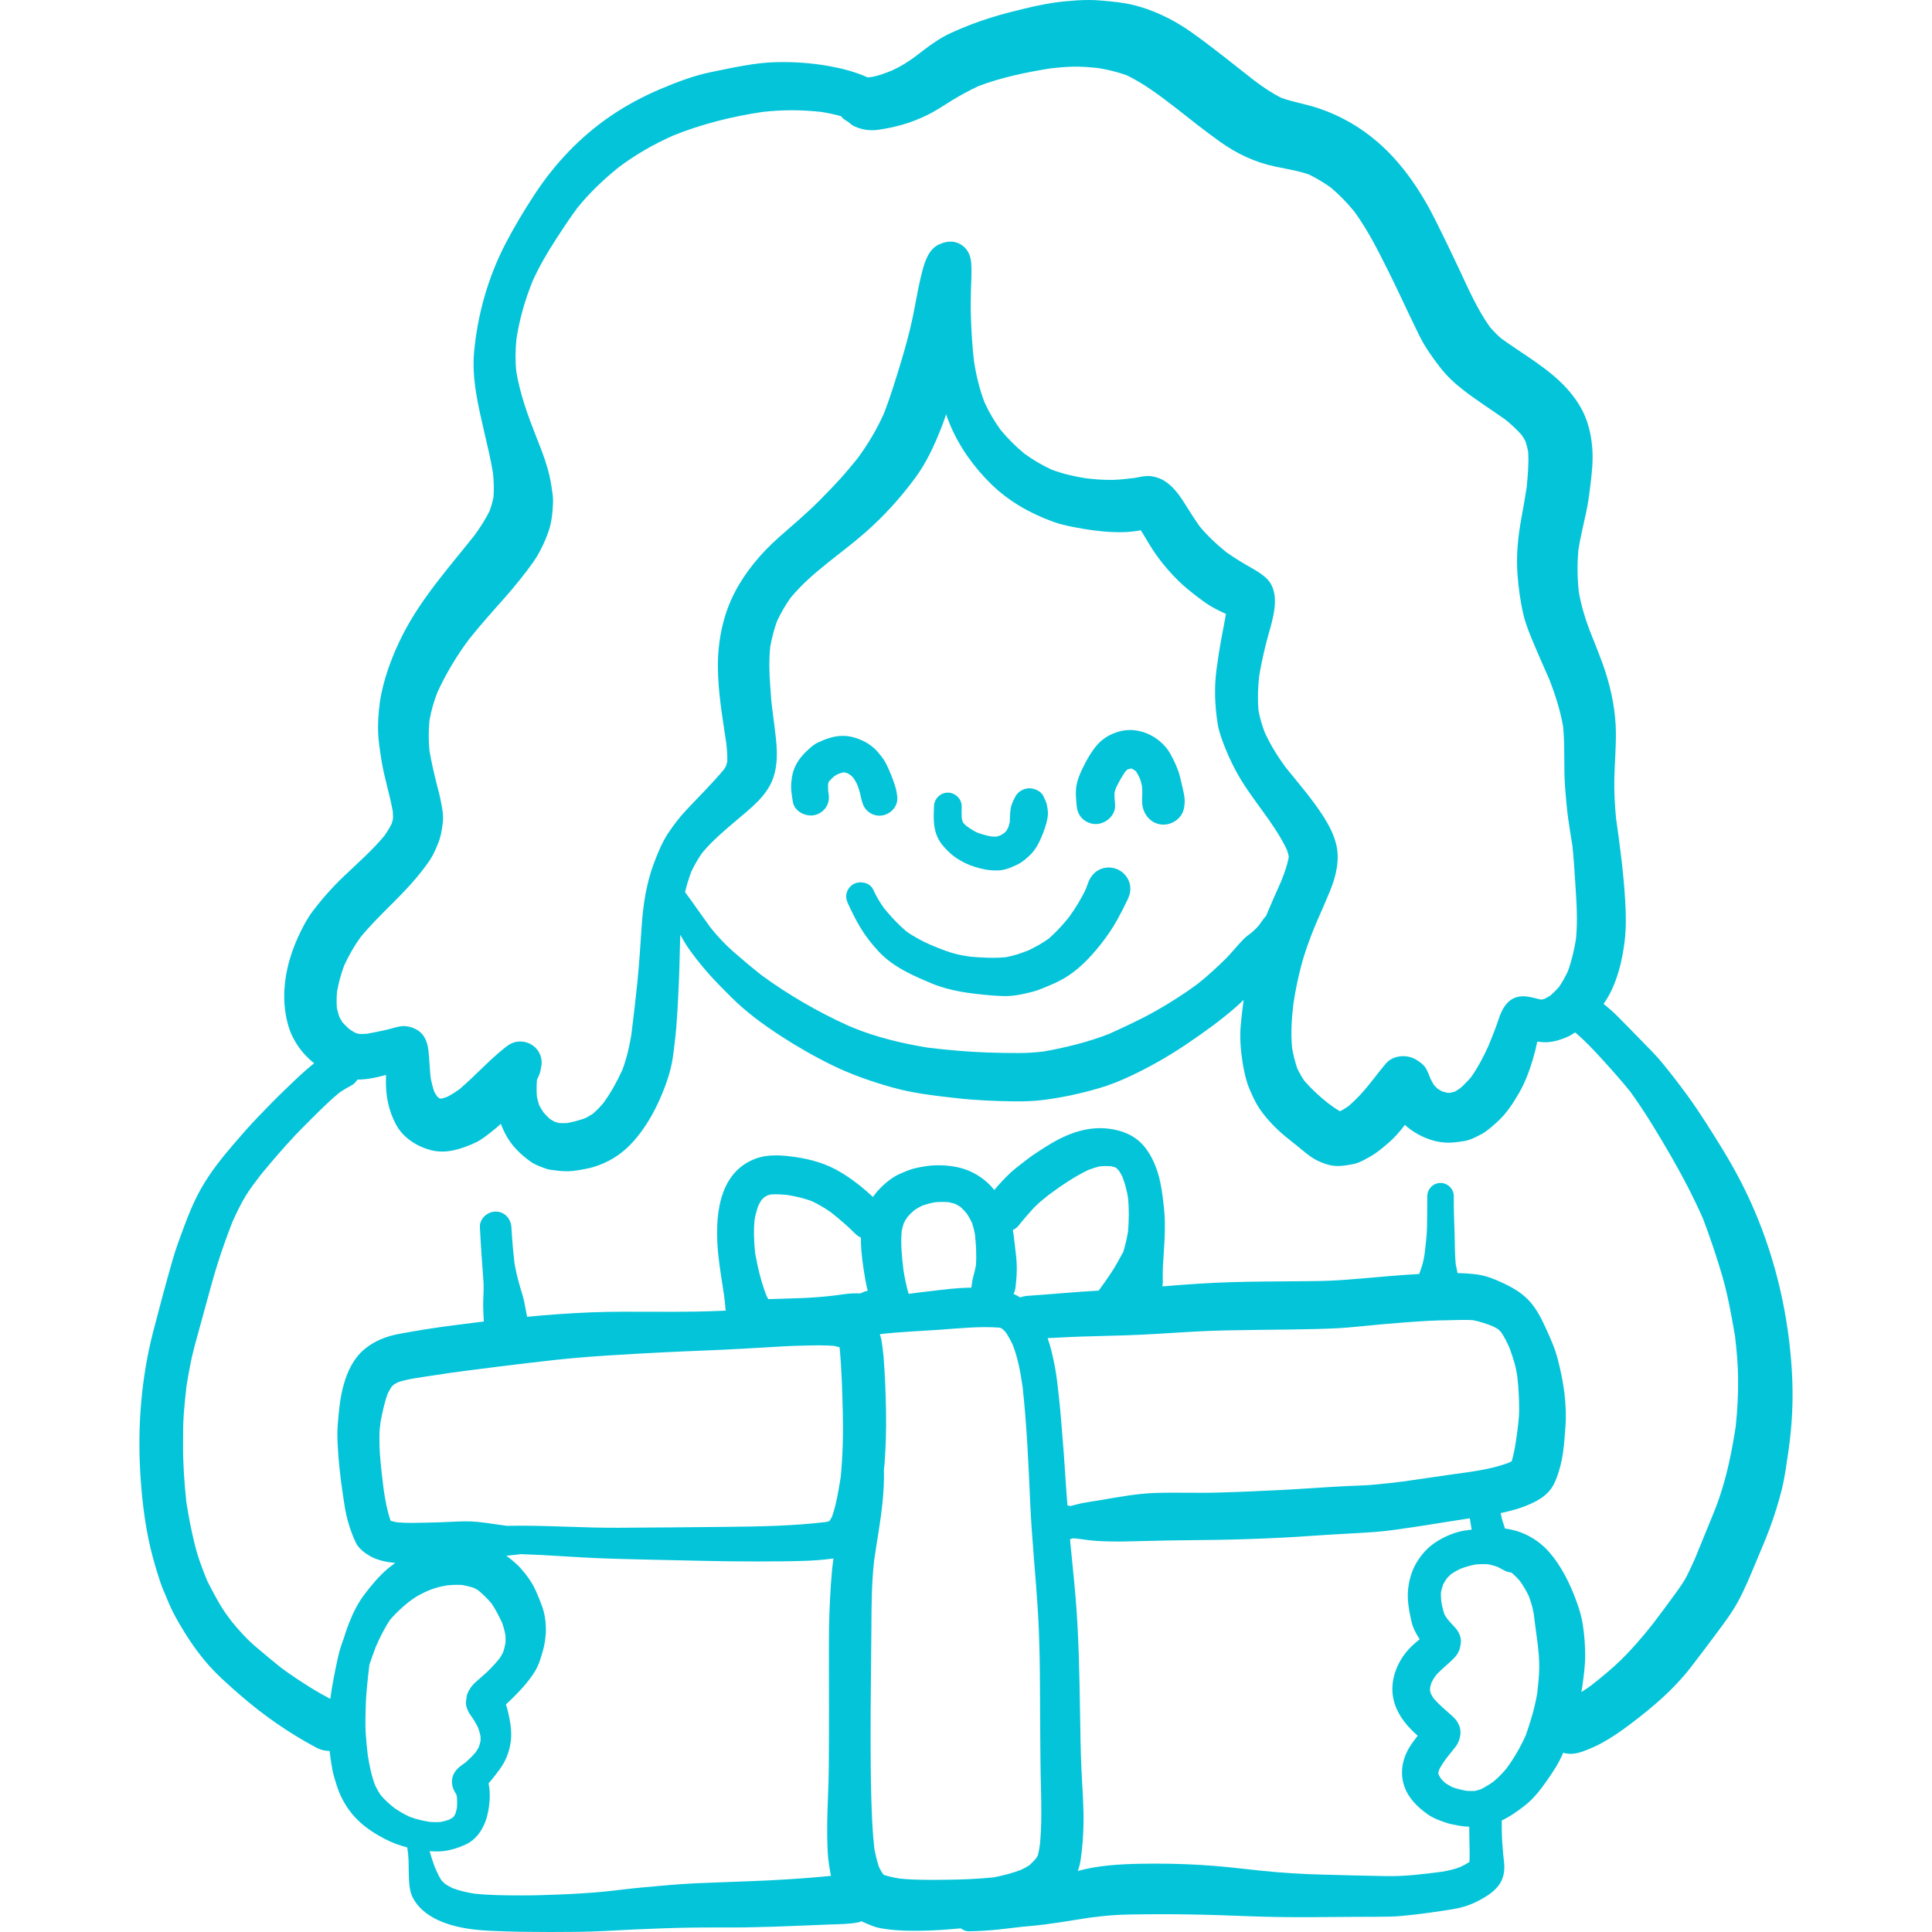 <?xml version="1.0" encoding="iso-8859-1"?>
<!-- Generator: Adobe Illustrator 19.0.0, SVG Export Plug-In . SVG Version: 6.00 Build 0)  -->
<svg xmlns="http://www.w3.org/2000/svg" xmlns:xlink="http://www.w3.org/1999/xlink" version="1.1" id="Layer_1" x="0px" y="0px" viewBox="0 0 512.008 512.008" style="enable-background:new 0 0 512.008 512.008;" xml:space="preserve" width="512px" height="512px">
<g>
	<g>
		<path d="M133.162,278.149c0.185-0.147,0.387-0.27,0.572-0.416c0.133-0.104,0.254-0.223,0.389-0.326    C133.797,277.658,133.479,277.901,133.162,278.149z" fill="#04c4d9"/>
	</g>
</g>
<g>
	<g>
		<path d="M134.366,404.366L134.366,404.366c-0.174-0.024-0.35-0.047-0.524-0.07C134.018,404.32,134.192,404.344,134.366,404.366z" fill="#04c4d9"/>
	</g>
</g>
<g>
	<g>
		<path d="M108.135,491.088c-0.008-0.059-0.017-0.12-0.025-0.179c0.013,0.123,0.029,0.248,0.046,0.372    C108.15,491.217,108.142,491.153,108.135,491.088z" fill="#04c4d9"/>
	</g>
</g>
<g>
	<g>
		<path d="M474.877,363.423c-0.857-14.492-4.105-28.925-9.792-42.298c-2.392-5.64-5.2-10.995-8.388-16.23    c-3.082-5.021-6.21-10.066-9.685-14.825c-1.999-2.725-4.057-5.389-6.187-8.008c-1.999-2.475-4.307-4.724-6.532-7.009    c-1.963-2.011-3.927-4.034-5.926-6.021c-1.072-1.067-2.218-2.042-3.394-2.981c0.435-0.664,0.89-1.318,1.276-2.008    c2.475-4.414,3.665-9.543,4.296-14.516c0.44-3.581,0.369-7.068,0.166-10.648c-0.425-7.385-1.398-14.695-2.432-22.011    c-0.339-3.516-0.529-7.002-0.459-10.544c0.095-4.069,0.452-8.126,0.416-12.195c-0.047-5.437-1.107-10.828-2.749-15.99    c-0.726-2.285-1.63-4.522-2.487-6.758c-0.618-1.631-1.32-3.224-1.916-4.854c-1.171-3.176-2.107-6.341-2.677-9.686    c-0.4-3.74-0.46-7.508-0.091-11.261c0.54-3.286,1.33-6.526,2.031-9.775c0.44-2.07,0.762-4.164,1.012-6.258    c0.452-3.593,0.892-7.151,0.619-10.78c-0.179-2.475-0.655-4.938-1.476-7.282c-0.975-2.808-2.498-5.223-4.379-7.508    c-2.653-3.224-5.936-5.77-9.328-8.163c-2.969-2.091-6.054-4.016-8.984-6.147c-1.056-0.93-2.021-1.923-2.947-2.979    c-3.457-4.857-5.819-10.348-8.343-15.728c-1.903-4.069-3.879-8.103-5.865-12.124c-3.915-7.901-8.912-15.468-15.634-21.25    c-4.57-3.939-9.781-6.925-15.48-8.852c-3.273-1.113-6.673-1.638-9.928-2.781c-2.579-1.279-4.936-2.896-7.232-4.63    c-5.465-4.266-10.828-8.649-16.489-12.673c-2.546-1.809-5.211-3.391-8.055-4.688c-2.344-1.071-4.712-1.94-7.199-2.571    c-2.867-0.726-5.889-0.999-8.829-1.249C290.714,0.042,289.621,0,288.53,0c-2.057,0-4.107,0.148-6.168,0.343    c-3.629,0.333-7.282,1.071-10.816,1.928c-3.035,0.738-6.056,1.488-9.031,2.427c-3.522,1.107-6.913,2.404-10.281,3.927    c-3.367,1.51-6.271,3.736-9.186,5.985c0.523-0.404,1.036-0.797,1.547-1.202c-0.647,0.501-1.294,1.002-1.942,1.507    c-1.933,1.441-3.977,2.727-6.181,3.73c-1.74,0.706-3.5,1.383-5.351,1.737c-0.391,0.043-0.782,0.087-1.169,0.139    c-3.148-1.427-6.493-2.318-9.903-2.948c-4.676-0.868-9.448-1.202-14.194-1.107c-5.831,0.13-11.601,1.463-17.312,2.618    c-4.616,0.928-9.091,2.642-13.409,4.462c-4.712,1.999-9.209,4.391-13.433,7.282c-8.067,5.545-14.754,12.635-20.096,20.799    c-2.772,4.224-5.389,8.602-7.711,13.089c-4.557,8.805-7.341,18.681-8.245,28.532c-0.667,7.234,1.131,14.468,2.737,21.477    c0.807,3.528,1.67,7.006,2.25,10.568c0.229,2.167,0.314,4.307,0.147,6.47c-0.256,1.24-0.593,2.434-1.016,3.622    c-1.138,2.292-2.514,4.411-4.018,6.487c-6.72,8.464-14.002,16.554-18.959,26.228c-2.534,4.973-4.605,10.304-5.735,15.777    c-0.582,2.82-0.821,5.735-0.868,8.615c-0.036,2.998,0.428,5.985,0.892,8.923c0.724,4.603,2.214,9.056,3.02,13.655    c0.047,0.658,0.066,1.303,0.045,1.956c-0.101,0.446-0.221,0.881-0.363,1.32c-0.55,1.089-1.176,2.109-1.877,3.113    c-3.241,3.888-7.042,7.21-10.703,10.702c-3.045,2.903-5.782,5.961-8.317,9.316c-1.547,2.035-2.713,4.296-3.771,6.592    c-1.273,2.749-2.261,5.545-2.927,8.483c-1.154,5.093-1.225,10.47,0.286,15.48c1.177,3.912,3.641,7.241,6.788,9.755    c-2.789,2.17-5.317,4.69-7.866,7.137c-2.427,2.32-4.746,4.723-7.068,7.139c-2.212,2.285-4.296,4.7-6.378,7.116    c-3.117,3.617-6.139,7.413-8.519,11.565c-1.784,3.13-3.26,6.579-4.509,9.959c-1.107,3.022-2.284,6.044-3.164,9.138    c-1.821,6.366-3.534,12.767-5.188,19.18c-3.13,12.16-4.14,25.01-3.38,37.527c0.405,6.603,1.166,13.195,2.678,19.644    c0.75,3.177,1.689,6.271,2.713,9.365c0.44,1.32,1.048,2.594,1.571,3.879c0.726,1.808,1.559,3.629,2.51,5.33    c2.26,4.057,4.783,7.96,7.781,11.53c2.737,3.26,5.89,6.032,9.091,8.817c6.223,5.425,13.101,10.22,20.406,14.088    c1.082,0.571,2.255,0.827,3.409,0.82c0.193,1.656,0.428,3.312,0.74,4.969c0.262,1.381,0.714,2.737,1.119,4.081    c1.131,3.653,3.165,6.984,5.949,9.602c2.034,1.916,4.522,3.485,7.009,4.759c1.863,0.96,3.786,1.643,5.762,2.156    c0.02,0.136,0.039,0.273,0.059,0.409c0.036,0.271,0.071,0.541,0.11,0.81c-0.015-0.112-0.032-0.223-0.047-0.336    c0.021,0.148,0.042,0.295,0.062,0.443c-0.005-0.044-0.01-0.088-0.014-0.13c0.014,0.103,0.026,0.206,0.038,0.311    c0.02,0.149,0.039,0.3,0.057,0.451c-0.012-0.085-0.025-0.171-0.036-0.259c0.21,1.974,0.126,3.948,0.202,5.922    c0.072,2.011,0.167,4.164,1.178,5.949c1.737,3.094,4.641,4.986,7.864,6.259c4.296,1.689,9.079,2.141,13.671,2.32    c2.368,0.096,4.736,0.178,7.104,0.215c5.081,0.071,10.161,0.071,15.23,0.012c4.783-0.059,9.555-0.381,14.326-0.607    c5.117-0.238,10.244-0.428,15.372-0.511c2.571-0.036,5.152-0.036,7.722-0.036c2.201,0,4.414,0.012,6.627-0.024    c5.093-0.083,10.174-0.249,15.254-0.476c2.332-0.107,4.665-0.202,6.996-0.286c2.558-0.095,5.211-0.071,7.735-0.571    c0.307-0.058,0.592-0.189,0.885-0.297c0.052,0.027,0.097,0.062,0.15,0.088c0.916,0.44,1.88,0.809,2.832,1.19    c1.523,0.594,3.106,0.75,4.723,0.951c2.415,0.286,4.831,0.298,7.258,0.298c3.784-0.018,7.559-0.291,11.331-0.643    c0.605,0.465,1.318,0.791,2.122,0.776c2.747-0.036,5.449-0.203,8.186-0.499c2.581-0.273,5.152-0.643,7.745-0.857    c5.417-0.451,10.743-1.443,16.1-2.253c2.189-0.273,4.38-0.524,6.578-0.674c2.581-0.167,5.152-0.191,7.734-0.215    c5.283-0.059,10.565-0.012,15.848,0.107c5.402,0.12,10.804,0.393,16.206,0.535c5.52,0.144,11.029,0.144,16.55,0.083    c4.391-0.059,8.781-0.036,13.172-0.071c2.177-0.024,4.379,0,6.545-0.215c2.522-0.238,5.032-0.523,7.543-0.88    c2.392-0.345,4.795-0.667,7.163-1.119c2.879-0.547,5.663-1.82,8.091-3.414c1.261-0.821,2.392-1.82,3.236-3.069    c0.797-1.19,1.19-2.677,1.237-4.093c0.047-1.214-0.154-2.392-0.286-3.605c-0.107-1.095-0.191-2.189-0.262-3.284    c-0.128-1.95-0.138-3.891-0.139-5.839c2.258-1.065,4.332-2.536,6.261-4.071c2.224-1.76,4.022-4.093,5.64-6.39    c0.833-1.178,1.618-2.368,2.38-3.581c0.77-1.233,1.425-2.558,2.014-3.911c1.801,0.573,3.676,0.238,5.461-0.447    c1.677-0.63,3.331-1.332,4.89-2.201c2.689-1.486,5.188-3.236,7.639-5.092c5.794-4.391,11.28-9.043,15.753-14.814    c2.38-3.058,4.688-6.176,7.019-9.281c1.999-2.676,4.022-5.378,5.616-8.329c1.784-3.332,3.236-6.818,4.675-10.304    c1.237-3.011,2.583-6.009,3.701-9.079c1.225-3.343,2.284-6.686,3.153-10.149c0.821-3.284,1.249-6.698,1.749-10.042    C474.972,377.666,475.305,370.574,474.877,363.423z M89.312,262.848c0.422-2.417,1.053-4.735,1.924-7.027    c1.224-2.647,2.628-5.12,4.337-7.482c2.513-3.047,5.3-5.825,8.101-8.603c3.7-3.665,7.21-7.365,10.173-11.684    c0.94-1.381,1.606-2.963,2.237-4.499c0.762-1.855,1.036-3.641,1.273-5.628c0.249-2.095-0.286-4.331-0.69-6.378    c-0.202-1.047-0.511-2.094-0.773-3.13c-0.796-3.133-1.543-6.276-2.076-9.463c-0.262-2.699-0.256-5.35-0.004-8.044    c0.452-2.536,1.155-4.972,2.075-7.361c2.298-5.032,5.118-9.711,8.413-14.141c3.012-3.769,6.225-7.366,9.438-10.964    c1.368-1.534,2.666-3.116,3.962-4.723c1.237-1.523,2.427-3.082,3.57-4.699c1.774-2.522,3.082-5.318,4.105-8.222    c0.857-2.427,1.083-5.14,1.19-7.698c0.059-1.427-0.238-3.022-0.452-4.414c-0.237-1.63-0.618-3.201-1.07-4.783    c-0.773-2.737-1.857-5.413-2.903-8.067c-2.23-5.656-4.304-11.334-5.312-17.356c-0.303-2.883-0.254-5.737,0.037-8.626    c0.804-5.294,2.285-10.434,4.298-15.395c1.743-3.867,3.866-7.474,6.165-11.036c1.822-2.81,3.646-5.589,5.639-8.277    c3.265-4.066,7.047-7.642,11.104-10.899c4.465-3.336,9.22-6.054,14.309-8.317c7.613-3.077,15.591-5.055,23.703-6.268    c5.19-0.596,10.371-0.59,15.56-0.001c1.771,0.285,3.516,0.643,5.238,1.126c0.45,0.56,1.011,1.034,1.681,1.378    c0.058,0.03,0.116,0.058,0.174,0.088c0.514,0.476,1.055,0.936,1.657,1.21c1.476,0.679,2.772,0.976,4.391,1.047    c1.261,0.059,2.606-0.215,3.831-0.381c-0.63,0.083-1.261,0.166-1.892,0.249c4.485-0.583,8.84-1.845,12.923-3.844    c2.332-1.131,4.462-2.581,6.662-3.939c2.279-1.397,4.597-2.645,7.008-3.778c6.148-2.33,12.615-3.657,19.093-4.698    c1.93-0.223,3.857-0.393,5.8-0.447c2.271-0.064,4.502,0.126,6.748,0.352c2.596,0.428,5.113,1.023,7.596,1.905    c4.731,2.282,8.921,5.488,13.077,8.687c3.853,3.041,7.711,6.106,11.714,8.961c4.414,3.165,9.304,5.45,14.634,6.569    c3.017,0.642,5.985,1.082,8.897,2.089c2.052,0.995,3.979,2.172,5.837,3.491c2.282,1.918,4.319,4.055,6.222,6.362    c3.493,4.818,6.18,10.11,8.825,15.422c1.987,3.974,3.867,8.008,5.77,12.017c0.833,1.76,1.701,3.522,2.558,5.283    c1.452,2.998,3.414,5.771,5.45,8.4c1.855,2.404,3.903,4.343,6.305,6.187c3.587,2.775,7.437,5.213,11.14,7.824    c1.552,1.273,3.001,2.607,4.332,4.118c0.345,0.523,0.666,1.056,0.961,1.607c0.293,0.909,0.528,1.823,0.713,2.759    c0.191,3.171-0.093,6.312-0.394,9.458c-0.428,2.683-0.891,5.36-1.38,8.035c-0.928,4.985-1.44,10.007-1.048,15.086    c0.274,3.581,0.75,7.139,1.583,10.65c0.667,2.808,1.808,5.45,2.916,8.104c1.253,2.999,2.596,5.964,3.896,8.947    c1.606,4.082,2.916,8.19,3.679,12.513c0.544,5.414,0.13,10.83,0.54,16.245c0.203,2.666,0.428,5.271,0.773,7.912    c0.33,2.488,0.764,4.956,1.158,7.432c0.361,3.391,0.561,6.79,0.782,10.201c0.32,4.91,0.65,9.71,0.16,14.611    c-0.48,2.915-1.138,5.751-2.156,8.538c-0.676,1.435-1.435,2.802-2.332,4.114c-0.702,0.804-1.43,1.542-2.232,2.24    c-0.516,0.331-1.029,0.629-1.57,0.908c-0.202,0.064-0.405,0.121-0.61,0.17c-0.155,0.01-0.311,0.014-0.467,0.017    c-2.084-0.451-4.106-1.239-6.287-0.635c-2.725,0.75-4.045,3.414-4.854,5.878c-0.8,2.452-1.801,4.877-2.778,7.264    c-1.284,2.818-2.704,5.473-4.477,8.025c-0.9,1.064-1.86,2.043-2.906,2.978c-0.467,0.323-0.941,0.619-1.439,0.9    c-0.405,0.123-0.808,0.228-1.222,0.317c-0.219,0.007-0.438,0.008-0.656,0.001c-0.524-0.113-1.034-0.247-1.547-0.407    c-0.384-0.205-0.754-0.421-1.119-0.656c-0.325-0.303-0.633-0.612-0.932-0.936c-0.371-0.586-0.693-1.177-0.991-1.795    c-0.298-0.83-0.643-1.632-1.04-2.425c-0.594-1.178-1.713-1.952-2.808-2.605c-2.38-1.428-6.032-1.166-7.912,1.024    c-0.63,0.724-1.229,1.47-1.816,2.226c-0.805,0.993-1.585,2.023-2.383,3.022c-1.755,2.224-3.634,4.266-5.768,6.107    c-0.72,0.488-1.447,0.934-2.211,1.339c-1.123-0.633-2.176-1.389-3.209-2.165c-2.262-1.798-4.37-3.731-6.261-5.913    c-0.702-1.044-1.317-2.11-1.86-3.239c-0.615-1.807-1.061-3.631-1.387-5.508c-0.38-3.94-0.106-7.83,0.365-11.752    c0.501-3.354,1.178-6.662,2.044-9.95c0.966-3.7,2.298-7.261,3.743-10.793c1.354-3.114,2.732-6.212,4.015-9.362    c1.486-3.641,2.475-7.948,1.571-11.863c-0.643-2.737-1.94-5.235-3.438-7.591c-2.95-4.591-6.566-8.745-9.991-12.987    c-2.163-2.959-4.06-5.997-5.576-9.334c-0.721-1.915-1.286-3.808-1.641-5.813c-0.261-3.024-0.148-5.998,0.183-9.021    c0.438-2.697,1.011-5.327,1.651-7.974c0.833-3.487,2.118-6.936,2.463-10.506c0.249-2.581-0.13-5.425-2.058-7.341    c-1.154-1.142-2.559-2.011-3.962-2.808c-2.346-1.342-4.648-2.706-6.849-4.283c-2.547-2.057-4.91-4.271-7.008-6.796    c-1.45-2.033-2.769-4.146-4.099-6.268c-1.464-2.332-3.118-4.546-5.521-5.961c-1.119-0.655-2.784-1.131-4.081-1.131    c-1.104,0-2.37,0.294-3.498,0.507c-0.034,0.005-0.069,0.009-0.103,0.015c-1.013,0.113-2.021,0.236-3.037,0.336    c-3.269,0.339-6.607,0.129-9.874-0.257c-3.132-0.495-6.124-1.199-9.09-2.316c-2.533-1.172-4.898-2.577-7.165-4.223    c-2.287-1.891-4.35-3.944-6.246-6.229c-1.68-2.304-3.103-4.707-4.291-7.302c-1.346-3.519-2.213-7.133-2.788-10.851    c-0.52-4.217-0.733-8.425-0.859-12.665c-0.059-1.785-0.012-3.57,0.012-5.355c0.036-2.724,0.297-5.425,0.083-8.15    c-0.154-2.035-0.976-3.82-2.796-4.89c-1.892-1.107-3.807-0.857-5.711,0c-2.629,1.19-3.7,4.272-4.391,6.865    c-0.416,1.581-0.785,3.164-1.107,4.771c-0.738,3.653-1.344,7.341-2.236,10.97c-0.88,3.593-1.916,7.151-3.011,10.697    c-1.188,3.879-2.408,7.757-3.889,11.548c-1.903,4.251-4.268,8.193-7.035,11.94c-1.463,1.752-2.89,3.53-4.424,5.222    c-1.785,1.963-3.605,3.856-5.474,5.735c-3.487,3.522-7.305,6.71-11.005,9.983c-4.58,4.081-8.662,8.912-11.518,14.36    c-3.189,6.092-4.569,13.041-4.533,19.882c0.045,6.799,1.24,13.544,2.235,20.267c0.177,1.605,0.318,3.184,0.254,4.794    c-0.097,0.431-0.211,0.842-0.35,1.262c-0.146,0.265-0.304,0.523-0.473,0.776c-3.167,3.816-6.726,7.291-10.113,10.917    c-1.642,1.749-3.118,3.676-4.474,5.663c-1.749,2.534-2.939,5.462-4.022,8.329c-2.046,5.389-2.892,11.185-3.272,16.907    c-0.321,4.795-0.618,9.602-1.095,14.384c-0.484,4.745-1.031,9.48-1.628,14.214c-0.541,3.182-1.227,6.236-2.371,9.266    c-1.378,3.061-3.012,5.981-4.964,8.709c-0.868,1.031-1.77,1.981-2.775,2.871c-0.666,0.44-1.337,0.839-2.043,1.208    c-1.602,0.584-3.222,1.019-4.898,1.319c-0.677,0.033-1.337,0.037-2.011,0.008c-0.406-0.093-0.802-0.202-1.202-0.331    c-0.452-0.24-0.886-0.491-1.317-0.766c-0.592-0.529-1.133-1.088-1.653-1.69c-0.418-0.611-0.802-1.227-1.164-1.876    c-0.261-0.773-0.465-1.547-0.628-2.349c-0.109-1.46-0.104-2.885,0.006-4.344c0.013-0.063,0.026-0.123,0.04-0.185    c0.501-0.957,0.875-1.946,1.023-2.947c-0.011-0.004-0.023-0.006-0.033-0.009c0.409-1.418,0.275-2.96-0.539-4.346    c-1.547-2.653-5.068-3.581-7.734-2.023c-0.471,0.275-0.89,0.623-1.317,0.957c-4.272,3.376-7.875,7.461-12.016,10.977    c-1.03,0.728-2.074,1.396-3.195,1.973c-0.511,0.177-1.019,0.333-1.547,0.467c-0.076,0-0.151,0-0.225-0.001    c-0.095-0.025-0.19-0.05-0.285-0.077c-0.077-0.045-0.154-0.09-0.23-0.138c-0.159-0.148-0.313-0.301-0.464-0.459    c-0.246-0.371-0.471-0.747-0.685-1.142c-0.422-1.255-0.733-2.513-0.974-3.816c-0.223-2.326-0.308-4.668-0.562-7.002    c-0.178-1.701-0.679-3.498-1.94-4.746c-1.142-1.142-3.011-1.833-4.617-1.833c-1.511,0-3.011,0.643-4.474,0.953    c-1.743,0.378-3.478,0.772-5.24,1.072c-0.699,0.056-1.374,0.077-2.064,0.053c-0.341-0.077-0.672-0.165-1.002-0.268    c-0.547-0.304-1.068-0.623-1.587-0.964c-0.66-0.573-1.266-1.179-1.851-1.829c-0.312-0.49-0.596-0.976-0.862-1.491    c-0.261-0.778-0.473-1.56-0.642-2.367C89.17,265.67,89.193,264.273,89.312,262.848z M408.247,270.898    c-0.039,0.332-0.084,0.658-0.127,0.982c-0.005,0.011-0.008,0.023-0.013,0.033C408.155,271.576,408.202,271.237,408.247,270.898z     M355.025,294.574c-0.002,0.001-0.005,0.004-0.008,0.005c-0.101-0.042-0.202-0.085-0.301-0.133    C354.819,294.488,354.923,294.531,355.025,294.574z M205.238,192.382c-0.227-1.784-0.452-3.57-0.679-5.354    c-0.225-1.762-0.298-3.546-0.44-5.318c-0.279-3.471-0.345-6.894,0.013-10.346c0.419-2.303,0.992-4.535,1.784-6.738    c1.037-2.202,2.205-4.236,3.615-6.22c5.614-6.777,13.206-11.514,19.789-17.294c2.439-2.141,4.759-4.426,6.96-6.83    c2.201-2.415,4.248-4.914,6.2-7.543c3.045-4.105,5.152-8.746,7.019-13.48c0.445-1.138,0.849-2.296,1.228-3.465    c0.298,0.866,0.622,1.725,0.973,2.573c2.498,6.032,6.318,11.339,10.958,15.909c4.652,4.557,10.291,7.745,16.372,9.971    c2.593,0.94,5.401,1.44,8.114,1.904c3.451,0.582,6.936,0.951,10.447,0.88c1.592-0.033,3.177-0.217,4.745-0.499    c0.782,1.235,1.52,2.504,2.275,3.759c2.141,3.546,4.807,6.806,7.769,9.709c1.571,1.547,3.319,2.927,5.068,4.259    c1.488,1.131,3.023,2.249,4.7,3.106c0.909,0.461,1.823,0.918,2.753,1.338c-0.352,2.019-0.765,4.029-1.135,6.05    c-0.535,2.855-0.988,5.711-1.368,8.602c-0.631,4.795-0.464,9.518,0.274,14.289c0.308,2.035,1.011,3.986,1.749,5.89    c0.88,2.273,1.892,4.485,3.035,6.627c3.924,7.4,9.953,13.409,13.563,20.987c0.19,0.541,0.349,1.071,0.486,1.632    c0.005,0.205,0.004,0.412-0.005,0.618c-0.435,2.144-1.166,4.143-1.982,6.165c-1.234,2.778-2.473,5.548-3.65,8.35    c-0.11,0.262-0.199,0.528-0.307,0.79c-0.075,0.087-0.167,0.148-0.24,0.241c-0.602,0.712-1.102,1.466-1.631,2.218    c-0.669,0.791-1.4,1.492-2.203,2.151c-0.643,0.476-1.291,0.954-1.858,1.52c-0.499,0.488-0.963,1.012-1.428,1.523    c-1.118,1.249-2.177,2.534-3.355,3.712c-2.391,2.368-4.852,4.607-7.466,6.697c-3.583,2.635-7.339,5.039-11.216,7.224    c-3.966,2.233-8.127,4.131-12.267,6.023c-5.623,2.18-11.45,3.61-17.383,4.659c-2.137,0.247-4.261,0.405-6.426,0.395    c-2.796-0.012-5.592-0.025-8.377-0.132c-5.351-0.197-10.663-0.662-15.971-1.316c-6.656-1.11-13.331-2.668-19.597-5.239    c-0.479-0.201-0.959-0.402-1.438-0.604c-7.985-3.622-15.681-8.075-22.777-13.248c-2.513-1.981-4.962-4.03-7.381-6.138    c-2.316-2.017-4.374-4.229-6.292-6.615c-2.261-3.099-4.416-6.271-6.704-9.347c0.44-1.809,0.954-3.599,1.631-5.362    c0.829-1.777,1.783-3.439,2.909-5.044c2.666-3.218,5.875-5.902,9.043-8.594c3.736-3.177,8.091-6.437,9.756-11.208    C206.464,201.711,205.821,197.011,205.238,192.382z M108.519,481.459c-1.464-0.686-2.84-1.483-4.158-2.425    c-1.226-0.997-2.383-2.03-3.414-3.227c-0.575-0.833-1.064-1.693-1.508-2.605c-1.007-2.629-1.56-5.417-1.993-8.199    c-0.231-1.957-0.415-3.915-0.542-5.883c-0.13-2.237-0.047-4.485,0.012-6.723c0.095-3.746,0.546-7.502,0.979-11.234    c0.552-1.6,1.106-3.201,1.72-4.793c1.076-2.46,2.253-4.851,3.754-7.092c1.476-1.747,3.12-3.253,4.911-4.7    c-0.231,0.184-0.47,0.363-0.705,0.543c0.298-0.231,0.594-0.461,0.89-0.69c0.839-0.594,1.667-1.209,2.574-1.698    c0.802-0.434,1.619-0.823,2.451-1.197c0.751-0.301,1.503-0.591,2.284-0.802c0.827-0.225,1.661-0.406,2.502-0.56    c1.419-0.148,2.821-0.227,4.253-0.127c1.057,0.192,2.097,0.447,3.121,0.796c0.397,0.202,0.779,0.422,1.153,0.671    c1.261,1.055,2.436,2.212,3.489,3.469c1.069,1.578,1.93,3.287,2.74,5.012c0.402,1.093,0.693,2.192,0.917,3.335    c0.04,0.7,0.049,1.383,0.012,2.089c-0.157,0.844-0.357,1.668-0.635,2.482c-0.306,0.598-0.648,1.165-1.027,1.721    c-0.776,0.935-1.581,1.842-2.438,2.708c-1.225,1.249-2.581,2.344-3.879,3.51c-0.511,0.464-1.083,1.131-1.428,1.689    c-0.357,0.547-0.631,1.131-0.833,1.749c-0.083,0.594-0.154,1.19-0.238,1.784c-0.119,0.951,0.489,2.368,0.976,3.13    c0.13,0.202,0.286,0.393,0.416,0.594c0.701,0.953,1.28,1.976,1.804,3.033c0.282,0.758,0.511,1.514,0.671,2.31    c0.02,0.438,0.018,0.86-0.009,1.288c-0.125,0.556-0.279,1.088-0.469,1.618c-0.253,0.491-0.536,0.944-0.848,1.392    c-0.842,0.987-1.752,1.87-2.742,2.721c-0.282,0.206-0.566,0.409-0.848,0.607c-1.511,1.046-2.666,2.463-2.666,4.414    c0,1.107,0.369,2.19,0.988,3.094c0.057,0.083,0.11,0.168,0.16,0.255c0.074,0.25,0.134,0.504,0.185,0.76    c0.068,0.929,0.066,1.849-0.005,2.78c-0.108,0.549-0.24,1.083-0.413,1.616c-0.115,0.227-0.24,0.447-0.375,0.666    c-0.135,0.142-0.272,0.278-0.415,0.409c-0.287,0.179-0.579,0.345-0.881,0.497c-0.769,0.274-1.54,0.476-2.338,0.626    c-0.932,0.051-1.833,0.038-2.755-0.034C112.067,482.538,110.283,482.127,108.519,481.459z M220.484,416.337    c-0.237,2.522-0.393,5.044-0.523,7.568c-0.262,4.831-0.298,9.661-0.286,14.492c0,10.066,0.059,20.132-0.036,30.198    c-0.036,4.878-0.357,9.744-0.416,14.611c-0.036,2.654,0.012,5.283,0.154,7.936c0.095,1.677,0.381,3.438,0.655,5.092    c0.05,0.299,0.133,0.592,0.196,0.889c-1.804,0.179-3.615,0.356-5.427,0.497c-4.962,0.393-9.935,0.679-14.897,0.88    c-5.081,0.215-10.161,0.369-15.242,0.584c-4.866,0.214-9.721,0.69-14.575,1.131c-3.498,0.31-6.972,0.809-10.47,1.131    c-3.866,0.369-7.745,0.584-11.625,0.738c-3.379,0.13-6.77,0.249-10.161,0.225c-4.051-0.012-8.101-0.036-12.131-0.464    c-2.003-0.311-3.941-0.77-5.832-1.49c-0.639-0.321-1.261-0.661-1.861-1.052c-0.358-0.312-0.695-0.638-1.014-0.989    c-0.637-1.002-1.137-2.044-1.609-3.126c-0.596-1.51-1.094-3.049-1.514-4.609c1.029,0.079,2.056,0.117,3.109,0.038    c2.201-0.167,4.201-0.821,6.21-1.689c3.558-1.523,5.521-5.259,6.187-8.888c0.321-1.749,0.511-3.605,0.381-5.389    c-0.044-0.649-0.129-1.348-0.279-2.039c0.497-0.568,0.987-1.144,1.445-1.744c0.916-1.166,1.833-2.332,2.559-3.617    c1.011-1.784,1.642-3.819,1.892-5.841c0.321-2.63-0.167-5.271-0.762-7.84c-0.149-0.639-0.338-1.258-0.539-1.871    c0.587-0.568,1.195-1.119,1.776-1.687c0.868-0.833,1.689-1.725,2.498-2.605c1.297-1.44,2.522-2.963,3.509-4.629    c1.024-1.737,1.583-3.748,2.118-5.687c0.393-1.357,0.536-2.796,0.667-4.201c0.059-0.631,0.036-1.297,0-1.94    c-0.059-1.63-0.322-3.355-0.857-4.902c-0.523-1.511-1.119-2.986-1.774-4.45c-1.012-2.237-2.415-4.164-4.045-6.009    c-0.69-0.773-1.486-1.452-2.273-2.129c-0.478-0.401-0.994-0.778-1.503-1.161c1.263-0.144,2.526-0.293,3.791-0.418    c0.042-0.004,0.083-0.008,0.123-0.012c1.847,0.06,3.694,0.14,5.539,0.238c4.7,0.25,9.4,0.594,14.099,0.797    c4.807,0.214,9.626,0.321,14.433,0.428c9.507,0.191,19.001,0.499,28.508,0.476c4.272-0.012,8.543-0.012,12.826-0.167    c2.224-0.083,4.474-0.249,6.698-0.535c0.229-0.028,0.448-0.06,0.673-0.088C220.727,414.121,220.581,415.228,220.484,416.337z     M222.804,391.421c-0.223,1.44-0.472,2.867-0.737,4.297c-0.395,2.077-0.857,4.203-1.555,6.206    c-0.17,0.329-0.348,0.643-0.544,0.949c-0.098,0.106-0.199,0.209-0.301,0.308c-0.3,0.077-0.603,0.136-0.912,0.189    c-8.667,1.029-17.401,1.178-26.124,1.271c-9.59,0.096-19.179,0.191-28.781,0.238c-4.474,0.024-8.947-0.119-13.434-0.273    c-5.352-0.178-10.708-0.355-16.049-0.24c0.091,0.012,0.182,0.025,0.272,0.037c-0.091-0.012-0.181-0.025-0.273-0.037h-0.001    c-0.694-0.091-1.384-0.178-2.082-0.272c0.369,0.047,0.75,0.095,1.119,0.142c-2.297-0.31-4.58-0.679-6.877-0.916    c-2.273-0.225-4.485-0.142-6.747-0.024c-2.213,0.13-4.414,0.178-6.627,0.225c-2.61,0.057-5.22,0.157-7.83-0.072    c-0.609-0.103-1.208-0.235-1.801-0.415c-0.94-2.717-1.439-5.544-1.855-8.387c-0.406-3.08-0.74-6.17-0.982-9.27    c-0.13-1.689-0.142-3.367-0.13-5.057c0.008-1.193,0.151-2.388,0.31-3.574c0.484-2.496,0.999-4.971,1.864-7.361    c0.313-0.654,0.657-1.276,1.052-1.88c0.196-0.204,0.395-0.399,0.602-0.587c0.352-0.219,0.711-0.419,1.078-0.603    c2.734-0.906,5.661-1.218,8.504-1.677c1.999-0.31,3.998-0.607,5.997-0.892c-0.559,0.072-1.107,0.144-1.666,0.215    c9.494-1.261,18.989-2.475,28.508-3.522c9.566-1.047,19.169-1.535,28.769-2.035c7.246-0.381,14.48-0.571,21.714-0.999    c3.498-0.202,6.996-0.416,10.494-0.607c1.666-0.095,3.343-0.154,5.009-0.19c2.806-0.052,5.62-0.171,8.418,0.101    c0.431,0.096,0.849,0.205,1.268,0.331c0.017,0.072,0.031,0.145,0.046,0.217c0.546,5.675,0.684,11.41,0.833,17.091    C223.503,380.042,223.346,385.759,222.804,391.421z M103.882,403.512c-0.09-0.059-0.177-0.122-0.261-0.189    c-0.002-0.006-0.005-0.013-0.007-0.019C103.704,403.373,103.793,403.442,103.882,403.512z M228.003,342.775    c-0.304-0.008-0.609-0.026-0.913-0.026c-0.461,0-0.922,0.011-1.383,0.034c-1.261,0.059-2.522,0.286-3.771,0.44    c-1.344,0.179-2.689,0.322-4.045,0.44c-2.654,0.238-5.33,0.369-7.984,0.428c-2.107,0.052-4.207,0.141-6.304,0.206    c-0.147-0.27-0.298-0.54-0.432-0.816c-1.441-3.654-2.342-7.461-3.038-11.319c-0.32-3-0.457-5.979-0.148-8.985    c0.23-1.239,0.539-2.43,0.963-3.615c0.256-0.52,0.528-1.017,0.835-1.51c0.236-0.26,0.482-0.508,0.744-0.751    c0.273-0.178,0.549-0.344,0.839-0.501c0.308-0.098,0.616-0.182,0.93-0.257c1.485-0.094,2.949,0.007,4.431,0.148    c2.164,0.365,4.264,0.839,6.339,1.6c1.797,0.832,3.479,1.828,5.109,2.966c2.274,1.803,4.468,3.661,6.511,5.725    c0.432,0.434,0.935,0.756,1.466,0.999c-0.011,1.108,0.024,2.216,0.109,3.296c0.13,1.689,0.345,3.404,0.606,5.069    c0.312,1.914,0.587,3.858,1.09,5.732C229.264,342.185,228.627,342.466,228.003,342.775z M275.614,488.644    c-0.146,1.051-0.305,2.106-0.583,3.124c-0.145,0.255-0.298,0.502-0.463,0.745c-0.558,0.643-1.145,1.242-1.779,1.814    c-0.713,0.469-1.458,0.864-2.235,1.224c-2.344,0.89-4.726,1.489-7.186,1.969c-4.192,0.441-8.377,0.597-12.59,0.641    c-4.099,0.056-8.22,0.101-12.302-0.304c-1.431-0.228-2.833-0.522-4.208-0.97c-0.009-0.005-0.019-0.011-0.028-0.017    c-0.11-0.112-0.217-0.223-0.323-0.339c-0.356-0.568-0.68-1.145-0.975-1.745c-0.558-1.587-0.898-3.21-1.224-4.857    c-0.507-4.476-0.677-8.979-0.808-13.482c-0.144-5.223-0.191-10.447-0.191-15.67c-0.012-9.768,0.154-19.524,0.215-29.294    c0.034-6.013,0.047-12.072,0.744-18.055c0.741-5.233,1.75-10.43,2.242-15.701c0.262-2.7,0.405-5.425,0.333-8.15    c0-0.026-0.005-0.051-0.006-0.077c0.055-0.529,0.129-1.055,0.171-1.586c0.345-4.604,0.476-9.245,0.393-13.862    c-0.083-4.854-0.274-9.709-0.655-14.54c-0.119-1.464-0.333-2.903-0.559-4.355c-0.081-0.534-0.272-1.03-0.435-1.535    c0.184-0.037,0.367-0.074,0.556-0.107c5.102-0.571,10.226-0.762,15.349-1.12c5.215-0.369,10.543-0.948,15.788-0.554    c0.112,0.026,0.223,0.056,0.332,0.088c0.198,0.106,0.39,0.219,0.579,0.342c0.269,0.262,0.523,0.528,0.769,0.805    c0.734,1.087,1.338,2.229,1.895,3.411c1.376,3.576,2.026,7.302,2.581,11.073c1.101,10.112,1.548,20.26,1.995,30.418    c0.428,10.007,1.523,19.976,2.106,29.971c0.584,10.208,0.476,20.441,0.56,30.673c0.036,4.962,0.059,9.924,0.19,14.885    C275.99,478.57,276.084,483.607,275.614,488.644z M238.963,326.251c0.149-0.717,0.331-1.411,0.558-2.103    c0.285-0.555,0.597-1.082,0.942-1.604c0.574-0.65,1.18-1.25,1.838-1.817c0.667-0.445,1.344-0.839,2.062-1.189    c1.138-0.412,2.28-0.707,3.464-0.929c1.226-0.106,2.411-0.108,3.633-0.004c0.605,0.132,1.183,0.286,1.765,0.475    c0.451,0.237,0.881,0.491,1.31,0.772c0.592,0.54,1.128,1.104,1.644,1.709c0.531,0.792,0.983,1.6,1.393,2.447    c0.348,1.002,0.609,1.994,0.802,3.038c0.291,2.753,0.469,5.599,0.255,8.355c-0.164,0.892-0.38,1.763-0.625,2.634    c-0.294,1.072-0.445,2.116-0.593,3.214c-1.814,0.02-3.623,0.126-5.394,0.305c-2.094,0.215-4.188,0.464-6.271,0.714    c-1.647,0.187-3.298,0.39-4.943,0.624c-0.591-2.023-1.014-4.086-1.358-6.182C239.022,333.234,238.65,329.736,238.963,326.251z     M269.403,334.313c-0.083-1.392-0.286-2.808-0.44-4.201c-0.15-1.381-0.32-2.775-0.543-4.157c0.559-0.261,1.074-0.59,1.425-1.033    c1.285-1.63,2.63-3.189,4.034-4.712c1.229-1.325,2.689-2.458,4.094-3.59c3.345-2.449,6.73-4.79,10.479-6.579    c1.03-0.39,2.05-0.723,3.132-0.959c0.914-0.072,1.813-0.081,2.73-0.03c0.443,0.093,0.87,0.203,1.305,0.34    c0.069,0.038,0.138,0.078,0.204,0.12c0.248,0.233,0.48,0.47,0.707,0.722c0.342,0.534,0.647,1.068,0.936,1.632    c0.664,1.77,1.139,3.557,1.457,5.422c0.319,2.986,0.272,5.947,0.043,8.946c-0.295,1.861-0.722,3.672-1.249,5.467    c-1.057,1.911-2.065,3.865-3.286,5.68c-1.048,1.575-2.145,3.114-3.254,4.646c-0.108,0.006-0.216,0.013-0.324,0.02    c-6.139,0.333-12.268,0.963-18.407,1.356c-0.739,0.05-1.433,0.187-2.083,0.428c-0.561-0.349-1.141-0.654-1.75-0.913    c0.093-0.247,0.228-0.475,0.305-0.728c0.249-0.821,0.273-1.76,0.369-2.618C269.474,337.822,269.51,336.074,269.403,334.313z     M282.452,393.039c-0.31-5.176-0.702-10.339-1.142-15.516c-0.202-2.344-0.381-4.699-0.655-7.044    c-0.321-2.82-0.582-5.675-1.131-8.46c-0.486-2.511-1.043-4.984-1.881-7.397c3.909-0.21,7.824-0.399,11.729-0.489    c5.819-0.144,11.648-0.286,17.454-0.655c5.831-0.357,11.66-0.762,17.503-0.892c5.865-0.13,11.72-0.166,17.586-0.249    c4.177-0.059,8.353-0.119,12.517-0.333c3.903-0.215,7.794-0.702,11.672-1.036c4.238-0.368,8.474-0.713,12.709-0.94    c1.76-0.095,3.522-0.119,5.283-0.154c2.091-0.042,4.211-0.157,6.31-0.006c1.713,0.343,3.386,0.9,5.028,1.529    c0.555,0.265,1.09,0.549,1.617,0.872c0.27,0.25,0.524,0.509,0.775,0.782c0.886,1.333,1.58,2.732,2.23,4.186    c0.463,1.273,0.883,2.548,1.268,3.844c0.365,1.197,0.574,2.456,0.784,3.693c0.321,2.86,0.478,5.699,0.49,8.585    c0.01,2.549-0.372,5.115-0.715,7.647c-0.291,2.076-0.654,4.202-1.254,6.227c-0.269,0.151-0.543,0.294-0.822,0.431    c-4.878,1.821-10.116,2.394-15.248,3.115c-4.222,0.594-8.444,1.223-12.677,1.83c-2.387,0.298-4.77,0.569-7.169,0.798    c-2.678,0.274-5.389,0.31-8.091,0.44c-5.783,0.286-11.542,0.75-17.324,1.036c-5.486,0.262-10.982,0.523-16.467,0.667    c-2.654,0.083-5.295,0.059-7.937,0.049c-2.95-0.024-5.914-0.036-8.864,0.059c-4.783,0.179-9.518,1.059-14.23,1.868    c-1.845,0.31-3.712,0.56-5.545,0.94c-0.871,0.182-1.706,0.459-2.566,0.655c-0.266-0.083-0.528-0.108-0.791-0.149    C282.757,396.995,282.566,395.019,282.452,393.039z M285.062,407.229c-0.026,0.02-0.053,0.04-0.079,0.059    c-0.012,0.006-0.023,0.011-0.034,0.015C284.986,407.279,285.024,407.254,285.062,407.229z M389.423,493.268    c-0.017,0.075-0.033,0.149-0.051,0.223c-0.784,0.502-1.607,0.93-2.453,1.324c-1.553,0.585-3.12,0.947-4.761,1.217    c-4.876,0.647-9.78,1.243-14.695,1.166c-5.592-0.083-11.185-0.25-16.765-0.393c-5.604-0.144-11.185-0.476-16.765-1.071    c-5.366-0.583-10.708-1.225-16.11-1.523c-5.211-0.297-10.411-0.381-15.634-0.286c-5.521,0.107-11.173,0.44-16.515,1.892    c-0.018,0.005-0.034,0.011-0.052,0.017c0.349-0.941,0.607-1.871,0.759-2.91c0.44-2.998,0.667-5.938,0.75-8.947    c0.144-5.02-0.31-10.09-0.535-15.11c-0.238-5.034-0.286-10.09-0.369-15.123c-0.166-10.198-0.345-20.37-1.19-30.531    c-0.416-4.902-0.964-9.804-1.415-14.694c-0.019-0.198-0.027-0.399-0.045-0.597c0.234-0.075,0.47-0.136,0.693-0.242    c0.52,0.007,1.034,0.064,1.549,0.127c-0.001,0-0.004,0-0.005,0c1.701,0.238,3.395,0.476,5.121,0.572    c2.368,0.13,4.748,0.178,7.127,0.13c5.318-0.095,10.637-0.286,15.968-0.322c11.256-0.072,22.535-0.369,33.767-1.178    c5.604-0.416,11.232-0.618,16.848-1.036c3.343-0.249,6.687-0.809,10.007-1.273c2.796-0.405,5.58-0.88,8.377-1.32    c2.154-0.352,4.325-0.68,6.493-1.013c0.16,1.005,0.325,2.007,0.488,3.013c-0.714,0.079-1.426,0.158-2.144,0.285    c-2.546,0.452-5.14,1.594-7.305,2.986c-2.214,1.428-3.95,3.392-5.271,5.652c-1.202,2.082-1.879,4.509-2.129,6.901    c-0.297,2.772,0.274,5.711,0.868,8.412c0.396,1.757,1.217,3.325,2.203,4.797c-0.008,0.007-0.017,0.014-0.025,0.021    c-1.036,0.845-2.023,1.713-2.927,2.701c-2.82,3.093-4.617,7.4-4.236,11.625c0.431,4.605,3.278,8.251,6.668,11.237    c-0.617,0.784-1.216,1.583-1.778,2.411c-2.201,3.248-3.082,7.21-1.773,10.982c1.107,3.201,3.498,5.509,6.187,7.424    c1.452,1.036,3.236,1.677,4.902,2.237c0.999,0.345,2.034,0.523,3.058,0.714c1.021,0.197,2.041,0.298,3.057,0.351    c0.013,1.335,0.015,2.669,0.052,4.003C389.457,489.832,389.52,491.555,389.423,493.268z M407.398,448.673    c-0.643,3.854-1.772,7.601-3.081,11.289c-1.381,3.05-3.04,5.934-5.029,8.644c-1.043,1.269-2.157,2.424-3.413,3.479    c-1.095,0.796-2.232,1.496-3.449,2.1c-0.541,0.186-1.078,0.336-1.635,0.45c-0.751,0.036-1.486,0.013-2.233-0.052    c-1.256-0.24-2.462-0.53-3.665-0.961c-0.663-0.333-1.286-0.698-1.9-1.116c-0.402-0.362-0.777-0.74-1.132-1.146    c-0.209-0.324-0.396-0.649-0.571-0.987c-0.039-0.128-0.074-0.257-0.104-0.388c-0.001-0.075-0.001-0.151-0.001-0.225    c0.076-0.306,0.164-0.601,0.266-0.897c0.527-0.979,1.115-1.893,1.771-2.785c0.844-1.063,1.71-2.104,2.533-3.179    c0.809-1.046,1.297-2.487,1.297-3.807c0-1.666-0.904-3.177-2.118-4.259c-1.705-1.515-3.431-2.958-4.942-4.659    c-0.279-0.406-0.534-0.82-0.769-1.256c-0.09-0.273-0.168-0.548-0.237-0.829c-0.007-0.282-0.004-0.562,0.008-0.845    c0.103-0.457,0.231-0.902,0.381-1.348c0.308-0.615,0.652-1.195,1.04-1.762c0.851-0.979,1.8-1.851,2.782-2.712    c0.405-0.357,0.821-0.726,1.237-1.107c0.999-0.892,2.129-2.129,2.439-3.475c0.154-0.594,0.249-1.202,0.297-1.821    c0-0.868-0.225-1.677-0.654-2.427c-0.416-0.809-1.036-1.439-1.666-2.094c-0.466-0.495-0.909-1.019-1.346-1.543    c-0.266-0.377-0.508-0.766-0.733-1.179c-0.39-1.127-0.624-2.28-0.817-3.461c-0.083-0.789-0.128-1.573-0.085-2.362    c0.151-0.687,0.342-1.35,0.573-2.012c0.291-0.563,0.607-1.096,0.964-1.615c0.374-0.42,0.765-0.813,1.185-1.186    c0.771-0.522,1.575-0.969,2.419-1.378c1.333-0.509,2.68-0.904,4.089-1.161c1.128-0.099,2.243-0.12,3.369-0.027    c0.776,0.158,1.523,0.362,2.267,0.618c0.612,0.294,1.208,0.61,1.809,0.945c0.601,0.339,1.252,0.533,1.904,0.59    c0.113,0.075,0.223,0.149,0.335,0.227c0.737,0.638,1.413,1.323,2.044,2.061c0.889,1.268,1.661,2.579,2.323,3.973    c0.591,1.555,1.058,3.15,1.32,4.792c0.34,2.625,0.667,5.257,1.033,7.881c0.247,2.11,0.446,4.209,0.415,6.346    C407.889,444.234,407.627,446.463,407.398,448.673z M459.978,378.119c-0.95,6.145-2.153,12.202-4.102,18.12    c-0.928,2.844-2.094,5.604-3.236,8.377c-1.154,2.784-2.28,5.577-3.419,8.364c-0.676,1.531-1.374,3.033-2.114,4.534    c-0.833,1.666-1.963,3.201-3.045,4.712c-1.989,2.764-4.03,5.494-6.094,8.202c-2.609,3.29-5.312,6.451-8.303,9.396    c-2.553,2.51-5.356,4.781-8.176,6.984c-0.779,0.572-1.6,1.076-2.401,1.611c0.076-0.489,0.164-0.973,0.235-1.464    c0.404-2.808,0.785-5.604,0.773-8.448c-0.024-2.642-0.215-5.259-0.618-7.865c-0.31-2.07-0.88-4.034-1.594-5.997    c-1.76-4.854-4.093-9.733-7.591-13.6c-2.969-3.274-7.078-5.44-11.459-5.958c-0.071-0.273-0.152-0.543-0.247-0.813    c-0.19-0.56-0.381-1.107-0.535-1.677c-0.148-0.534-0.235-1.076-0.357-1.61c1.853-0.387,3.688-0.847,5.488-1.471    c1.773-0.631,3.546-1.381,5.117-2.404c0.773-0.499,1.523-1.131,2.141-1.82c1-1.095,1.5-2.153,2.035-3.522    c0.594-1.488,0.999-2.999,1.344-4.57c0.643-2.879,0.785-5.914,1.023-8.852c0.488-6.056-0.488-12.219-1.999-18.085    c-0.714-2.796-1.928-5.545-3.13-8.162c-1.154-2.534-2.392-5.032-4.248-7.139c-1.999-2.261-4.509-3.7-7.199-4.961    c-2.118-1-4.402-1.916-6.735-2.237c-1.76-0.236-3.488-0.35-5.259-0.374c-0.063-0.377-0.144-0.758-0.237-1.146    c-0.106-0.438-0.189-0.874-0.261-1.316c-0.254-2.616-0.198-5.259-0.287-7.881c-0.107-3.343-0.238-6.687-0.215-10.042    c0.012-1.916-1.606-3.509-3.509-3.509c-1.94,0-3.498,1.594-3.522,3.509c-0.024,2.725,0.012,5.462-0.059,8.186    c-0.058,2.385-0.363,4.758-0.643,7.12c-0.123,0.834-0.279,1.661-0.499,2.482c-0.248,0.959-0.62,1.877-0.923,2.831    c-5.031,0.279-10.046,0.731-15.07,1.176c-2.938,0.262-5.865,0.488-8.817,0.606c-2.749,0.12-5.497,0.107-8.246,0.144    c-5.878,0.059-11.755,0.059-17.622,0.238c-5.854,0.178-11.672,0.571-17.502,1.059c-0.275,0.024-0.55,0.039-0.827,0.062    c0.032-0.215,0.064-0.409,0.095-0.66c0.036-0.381,0.047-0.762,0.024-1.142c-0.024-1.154-0.012-2.297,0.036-3.438    c0.12-2.559,0.357-5.093,0.452-7.639c0.095-2.571,0.119-5.176-0.154-7.745c-0.249-2.309-0.499-4.617-0.988-6.901    c-0.726-3.462-2.118-7.115-4.474-9.804c-2.392-2.749-5.652-4.022-9.198-4.462c-0.772-0.094-1.536-0.139-2.293-0.139    c-3.101,0-6.076,0.753-8.974,2.006c-2.832,1.226-5.389,2.867-7.972,4.569c-1.344,0.88-2.678,1.88-3.939,2.892    c-0.94,0.762-1.928,1.486-2.808,2.307c-1.566,1.453-2.979,3.001-4.345,4.611c-1.829-2.335-4.417-4.215-7.172-5.274    c-2.473-0.949-5.12-1.275-7.755-1.275c-0.14,0-0.28,0-0.42,0.002c-1.774,0.012-3.582,0.345-5.308,0.701    c-1.5,0.298-2.891,0.94-4.283,1.535c-2.297,0.988-4.379,2.796-6.032,4.641c-0.428,0.483-0.815,0.991-1.177,1.513    c-2.691-2.492-5.596-4.799-8.717-6.641c-3.522-2.094-7.473-3.284-11.506-3.879c-1.794-0.272-3.643-0.498-5.477-0.499    c-1.938,0-3.862,0.254-5.684,0.975c-9.852,3.903-10.506,15.801-9.661,24.868c0.369,3.86,1.071,7.678,1.618,11.513    c0.144,1.163,0.269,2.332,0.369,3.503c0.008,0.099,0.027,0.193,0.037,0.291c-2.716,0.12-5.43,0.209-8.148,0.256    c-3.771,0.071-7.543,0.047-11.303,0.036c-5.378-0.024-10.745-0.047-16.11,0.154c-5.704,0.225-11.397,0.642-17.082,1.18    c-0.104-0.616-0.23-1.228-0.348-1.838c-0.237-1.332-0.488-2.666-0.88-3.962c-0.836-2.719-1.593-5.417-2.082-8.212    c-0.395-3.214-0.649-6.454-0.845-9.695c-0.13-2.273-1.796-4.177-4.176-4.177c-2.19,0-4.307,1.903-4.177,4.177    c0.13,2.534,0.286,5.068,0.452,7.603c0.142,2.344,0.381,4.699,0.511,7.044c0.107,2.106-0.12,4.188-0.096,6.282    c0.012,1.047,0.083,2.082,0.12,3.13c0.012,0.301,0.037,0.599,0.053,0.899c-0.058,0.007-0.116,0.012-0.174,0.02    c-5.128,0.655-10.269,1.249-15.372,2.07c-2.285,0.369-4.557,0.762-6.841,1.178c-3.404,0.618-6.699,1.903-9.352,4.164    c-2.82,2.415-4.414,5.807-5.403,9.328c-0.975,3.485-1.308,7.175-1.583,10.779c-0.19,2.38-0.036,4.783,0.12,7.163    c0.333,4.961,1.023,9.911,1.82,14.814c0.369,2.177,0.976,4.319,1.726,6.39c0.333,0.916,0.726,1.821,1.142,2.701    c0.726,1.547,2.309,2.713,3.736,3.546c2.001,1.154,4.382,1.609,6.705,1.842c-0.689,0.511-1.389,1.004-2.045,1.568    c-2.261,1.94-4.164,4.224-5.973,6.579c-1.833,2.38-3.13,5.009-4.236,7.793c-0.511,1.295-0.961,2.613-1.358,3.948    c-0.594,1.602-1.135,3.224-1.509,4.892c-0.826,3.711-1.578,7.464-2.091,11.238c-1.899-1.004-3.765-2.065-5.58-3.213    c-2.547-1.599-5.047-3.255-7.455-5.037c-2.3-1.842-4.561-3.733-6.811-5.648c-2.344-1.993-4.365-4.267-6.309-6.636    c-1.057-1.413-2.119-2.836-3.007-4.357c-1.215-2.08-2.326-4.159-3.414-6.306c-1.355-3.291-2.596-6.614-3.427-10.078    c-0.883-3.625-1.579-7.251-2.145-10.928c-0.537-5.079-0.9-10.158-0.866-15.271c0.012-2.689-0.012-5.389,0.191-8.067    c0.187-2.443,0.431-4.867,0.713-7.297c0.569-3.496,1.164-6.979,2.083-10.408c0.999-3.724,2.046-7.448,3.058-11.173    c1.036-3.795,2.058-7.603,3.248-11.351c1.139-3.555,2.399-7.044,3.736-10.519c1.071-2.383,2.171-4.71,3.534-6.96    c1.202-1.979,2.64-3.814,4.044-5.662c2.95-3.592,5.96-7.083,9.139-10.482c1.463-1.547,2.986-3.035,4.485-4.546    c2.29-2.288,4.631-4.598,7.123-6.665c1.005-0.712,2.04-1.32,3.145-1.903c0.733-0.38,1.295-0.953,1.715-1.617    c2.323-0.001,4.614-0.432,6.859-1.043c0.238-0.064,0.476-0.132,0.714-0.201c-0.024,0.903-0.033,1.807-0.012,2.712    c0.096,3.7,0.916,7.199,2.666,10.459c1.88,3.498,5.497,5.783,9.233,6.77c4.045,1.07,8.079-0.298,11.732-1.951    c1.571-0.714,2.987-1.868,4.331-2.916c0.862-0.669,1.682-1.368,2.475-2.1c0.321,0.851,0.692,1.689,1.107,2.516    c1.571,3.106,4.01,5.521,6.818,7.52c1.225,0.868,2.761,1.381,4.165,1.892c0.667,0.191,1.344,0.31,2.035,0.369    c1.32,0.178,2.498,0.297,3.831,0.262c1.642-0.036,3.343-0.393,4.949-0.714c1.892-0.369,3.867-1.119,5.58-1.987    c3.487-1.76,6.187-4.391,8.507-7.484c2.451-3.272,4.343-6.877,5.878-10.65c0.833-2.023,1.535-4.057,2.082-6.176    c0.571-2.177,0.809-4.462,1.083-6.687c0.726-5.818,0.928-11.696,1.19-17.537c0.17-3.805,0.19-7.615,0.319-11.42    c0.841,1.458,1.694,2.914,2.675,4.264c1.666,2.297,3.414,4.45,5.306,6.556c1.784,1.975,3.688,3.856,5.569,5.735    c3.891,3.891,8.377,7.175,12.969,10.173c4.462,2.903,9.043,5.533,13.825,7.865c5.081,2.475,10.352,4.296,15.777,5.831    c5.521,1.571,11.315,2.212,17.003,2.855c5.105,0.584,10.232,0.785,15.372,0.857c2.689,0.024,5.33-0.047,7.996-0.405    c3.082-0.405,6.105-0.953,9.126-1.666c2.546-0.594,5.044-1.273,7.52-2.106c2.844-0.963,5.592-2.213,8.281-3.546    c4.58-2.273,8.972-4.854,13.195-7.734c4.545-3.082,8.971-6.271,13.076-9.911c0.556-0.495,1.087-1.021,1.625-1.537    c-0.301,2.204-0.561,4.415-0.764,6.624c-0.298,3.307-0.047,6.591,0.464,9.863c0.249,1.63,0.584,3.213,1.024,4.795    c0.452,1.677,1.225,3.284,1.951,4.854c1.344,2.916,3.582,5.533,5.843,7.793c1.701,1.702,3.629,3.13,5.496,4.641    c1.606,1.285,3.106,2.689,4.915,3.712c1.154,0.643,2.475,1.166,3.759,1.486c2.141,0.547,4.272,0.167,6.39-0.249    c1.618-0.321,3.26-1.297,4.688-2.118c1.559-0.892,2.974-2.118,4.355-3.272c1.707-1.433,3.239-3.182,4.617-4.987    c1.586,1.458,3.421,2.584,5.461,3.44c1.642,0.69,3.319,1.119,5.105,1.237c1.737,0.119,3.355-0.119,5.08-0.381    c1.618-0.238,3.213-1.095,4.641-1.845c1.523-0.821,2.903-2.118,4.188-3.26c2.392-2.129,4.224-4.986,5.819-7.734    c1.618-2.796,2.772-6.009,3.688-9.103c0.433-1.453,0.79-2.929,1.091-4.418c0.475,0.051,0.95,0.088,1.419,0.134    c1.024,0.107,2.535-0.071,3.51-0.333c1.142-0.297,2.214-0.679,3.296-1.178c0.642-0.298,1.205-0.707,1.802-1.071    c2.627,2.192,4.949,4.688,7.252,7.214c2.567,2.821,5.093,5.652,7.484,8.625c3.889,5.444,7.327,11.131,10.661,16.922    c3.127,5.416,5.991,10.917,8.515,16.638c1.886,4.966,3.563,9.967,5.06,15.059c1.515,5.196,2.471,10.6,3.392,15.927    c0.453,3.768,0.79,7.533,0.832,11.344C460.667,369.618,460.443,373.847,459.978,378.119z" fill="#04c4d9"/>
	</g>
</g>
<g>
	<g>
		<path d="M236.076,205.173c-0.381-0.928-0.773-1.855-1.226-2.747c-0.643-1.273-1.571-2.404-2.51-3.451    c-1.725-1.904-4.319-3.177-6.794-3.736c-0.692-0.154-1.406-0.225-2.124-0.225c-1.223,0-2.457,0.206-3.611,0.559    c-1.107,0.333-2.153,0.785-3.201,1.285c-0.714,0.333-1.594,1.059-2.166,1.571c-0.333,0.31-0.654,0.594-0.975,0.916    c-1.797,1.772-3.153,3.927-3.558,6.437c-0.214,1.368-0.357,2.713-0.178,4.081c0.12,0.904,0.227,1.796,0.393,2.689    c0.476,2.618,3.605,4.069,5.997,3.402c1.214-0.333,2.273-1.142,2.915-2.236c0.702-1.202,0.738-2.427,0.488-3.759    c-0.012-0.07-0.024-0.139-0.036-0.208c-0.053-0.637-0.065-1.265-0.028-1.905c0.037-0.183,0.075-0.363,0.12-0.546    c0.042-0.075,0.085-0.147,0.129-0.219c0.441-0.485,0.891-0.941,1.371-1.378c0.293-0.192,0.591-0.37,0.909-0.537    c0.544-0.198,1.088-0.371,1.648-0.507c0.311,0.072,0.613,0.153,0.915,0.249c0.282,0.146,0.556,0.304,0.829,0.476    c0.287,0.26,0.558,0.531,0.816,0.821c0.361,0.542,0.675,1.099,0.963,1.686c0.252,0.67,0.482,1.342,0.68,2.032    c0.286,0.916,0.345,1.904,0.714,2.796c0.215,0.797,0.619,1.488,1.202,2.07c0.88,0.88,2.094,1.381,3.331,1.381    c2.475,0,4.854-2.141,4.712-4.712C237.694,209.29,236.885,207.172,236.076,205.173z" fill="#04c4d9"/>
	</g>
</g>
<g>
	<g>
		<path d="M277.701,215.083c-0.059-0.679-0.144-1.333-0.31-1.987c-0.178-0.69-0.56-1.403-0.857-2.07    c-0.607-1.332-2.32-2.118-3.712-2.118c-1.486,0-2.962,0.809-3.7,2.118c-0.381,0.679-0.69,1.333-0.964,2.07    c-0.297,0.797-0.381,1.618-0.464,2.463c-0.068,0.741-0.042,1.483-0.074,2.231c-0.112,0.495-0.248,0.979-0.403,1.465    c-0.161,0.329-0.333,0.647-0.526,0.962c-0.202,0.212-0.413,0.41-0.631,0.603c-0.331,0.223-0.669,0.421-1.024,0.603    c-0.325,0.116-0.649,0.219-0.982,0.303c-0.439-0.001-0.87-0.015-1.304-0.043c-1.301-0.234-2.538-0.571-3.782-1.036    c-0.998-0.49-1.928-1.074-2.822-1.721c-0.289-0.26-0.568-0.527-0.83-0.814c-0.07-0.11-0.136-0.222-0.199-0.337    c-0.102-0.331-0.184-0.66-0.253-0.993c-0.052-1.013-0.032-2.033-0.009-3.056c0.047-1.999-1.701-3.665-3.665-3.665    c-2.046,0-3.629,1.666-3.676,3.665c-0.036,1.381-0.119,2.772-0.012,4.152c0.144,1.87,0.584,3.62,1.619,5.214    c0.607,0.916,1.357,1.713,2.129,2.487c2.654,2.642,6.234,4.177,9.887,4.854c1.107,0.202,2.214,0.273,3.343,0.249    c1.784-0.036,3.51-0.797,5.105-1.547c1.32-0.631,2.546-1.689,3.57-2.725c1.071-1.071,1.916-2.475,2.535-3.856    c0.654-1.476,1.237-2.974,1.642-4.533C277.571,217.07,277.784,216.058,277.701,215.083z M255.599,218.519l0.002,0.002    c0.052,0.068,0.106,0.135,0.159,0.204C255.704,218.658,255.651,218.589,255.599,218.519z" fill="#04c4d9"/>
	</g>
</g>
<g>
	<g>
		<path d="M313.577,209.547c-0.297-1.273-0.571-2.546-0.892-3.819c-0.536-2.058-1.511-4.152-2.559-6.009    c-0.951-1.701-2.392-3.13-4.022-4.201c-1.63-1.083-3.367-1.725-5.318-1.975c-0.44-0.057-0.88-0.085-1.319-0.085    c-1.473,0-2.934,0.314-4.309,0.883c-1.202,0.488-1.999,0.94-3.022,1.749c-0.951,0.773-1.737,1.666-2.439,2.677    c-0.797,1.154-1.534,2.332-2.165,3.593c-1.095,2.153-2.224,4.414-2.38,6.865c-0.096,1.344,0.047,2.713,0.154,4.057    c0.107,1.393,0.476,2.594,1.487,3.606c0.964,0.951,2.261,1.5,3.617,1.5c2.618,0,5.306-2.332,5.105-5.105    c-0.087-1.089-0.181-2.193-0.151-3.289c0.112-0.394,0.243-0.778,0.386-1.163c0.707-1.505,1.497-2.925,2.435-4.297    c0.173-0.19,0.35-0.371,0.533-0.547c0.047-0.026,0.095-0.053,0.142-0.081c0.294-0.094,0.587-0.174,0.89-0.244    c0.001,0,0.004,0,0.006,0c0.069,0.02,0.138,0.038,0.206,0.057c0.332,0.178,0.649,0.372,0.961,0.584    c0.05,0.049,0.1,0.097,0.148,0.147c0.392,0.606,0.724,1.24,1.032,1.89c0.238,0.67,0.419,1.342,0.555,2.031    c0.072,0.88,0.103,1.752,0.055,2.638c-0.072,1.178-0.096,2.285,0.286,3.451c0.762,2.368,2.796,4.081,5.354,4.081    c2.392,0,4.795-1.689,5.354-4.081C314.112,212.749,313.993,211.237,313.577,209.547z" fill="#04c4d9"/>
	</g>
</g>
<g>
	<g>
		<path d="M299.364,234.094c-0.393-1.428-1.357-2.666-2.63-3.414c-0.881-0.517-1.897-0.784-2.912-0.784    c-0.505,0-1.012,0.066-1.502,0.2c-2.023,0.559-3.332,2.082-3.998,3.998c-0.164,0.473-0.338,0.945-0.52,1.415    c-1.243,2.68-2.78,5.152-4.497,7.543c-1.642,2.046-3.382,3.94-5.365,5.685c-1.701,1.211-3.477,2.217-5.386,3.122    c-1.987,0.794-3.979,1.459-6.083,1.828c-3.114,0.275-6.236,0.122-9.339-0.16c-1.628-0.23-3.246-0.516-4.826-0.991    c-1.782-0.541-3.504-1.225-5.225-1.936c-2.447-1.045-4.77-2.264-6.926-3.8c-2.164-1.844-4.08-3.904-5.875-6.115    c-1.144-1.579-2.073-3.196-2.904-4.985c-0.88-1.879-3.558-2.344-5.235-1.368c-0.857,0.499-1.5,1.333-1.76,2.285    c-0.286,1.07-0.059,1.987,0.393,2.95c0.987,2.141,2.023,4.235,3.248,6.271c1.355,2.246,3.044,4.411,4.841,6.327    c3.844,4.117,8.924,6.306,14.016,8.448c4.914,2.07,10.34,2.701,15.611,3.165c1.083,0.095,2.153,0.142,3.236,0.191    c2.606,0.107,5.188-0.44,7.698-1.083c1.071-0.273,2.177-0.667,3.189-1.094c1.654-0.679,3.296-1.357,4.854-2.224    c4.14-2.273,7.412-5.735,10.315-9.399c1.606-2.046,3.058-4.165,4.319-6.437c0.953-1.713,1.833-3.462,2.678-5.223    C299.471,237.08,299.793,235.677,299.364,234.094z" fill="#04c4d9"/>
	</g>
</g>
<g>
</g>
<g>
</g>
<g>
</g>
<g>
</g>
<g>
</g>
<g>
</g>
<g>
</g>
<g>
</g>
<g>
</g>
<g>
</g>
<g>
</g>
<g>
</g>
<g>
</g>
<g>
</g>
<g>
</g>
</svg>
